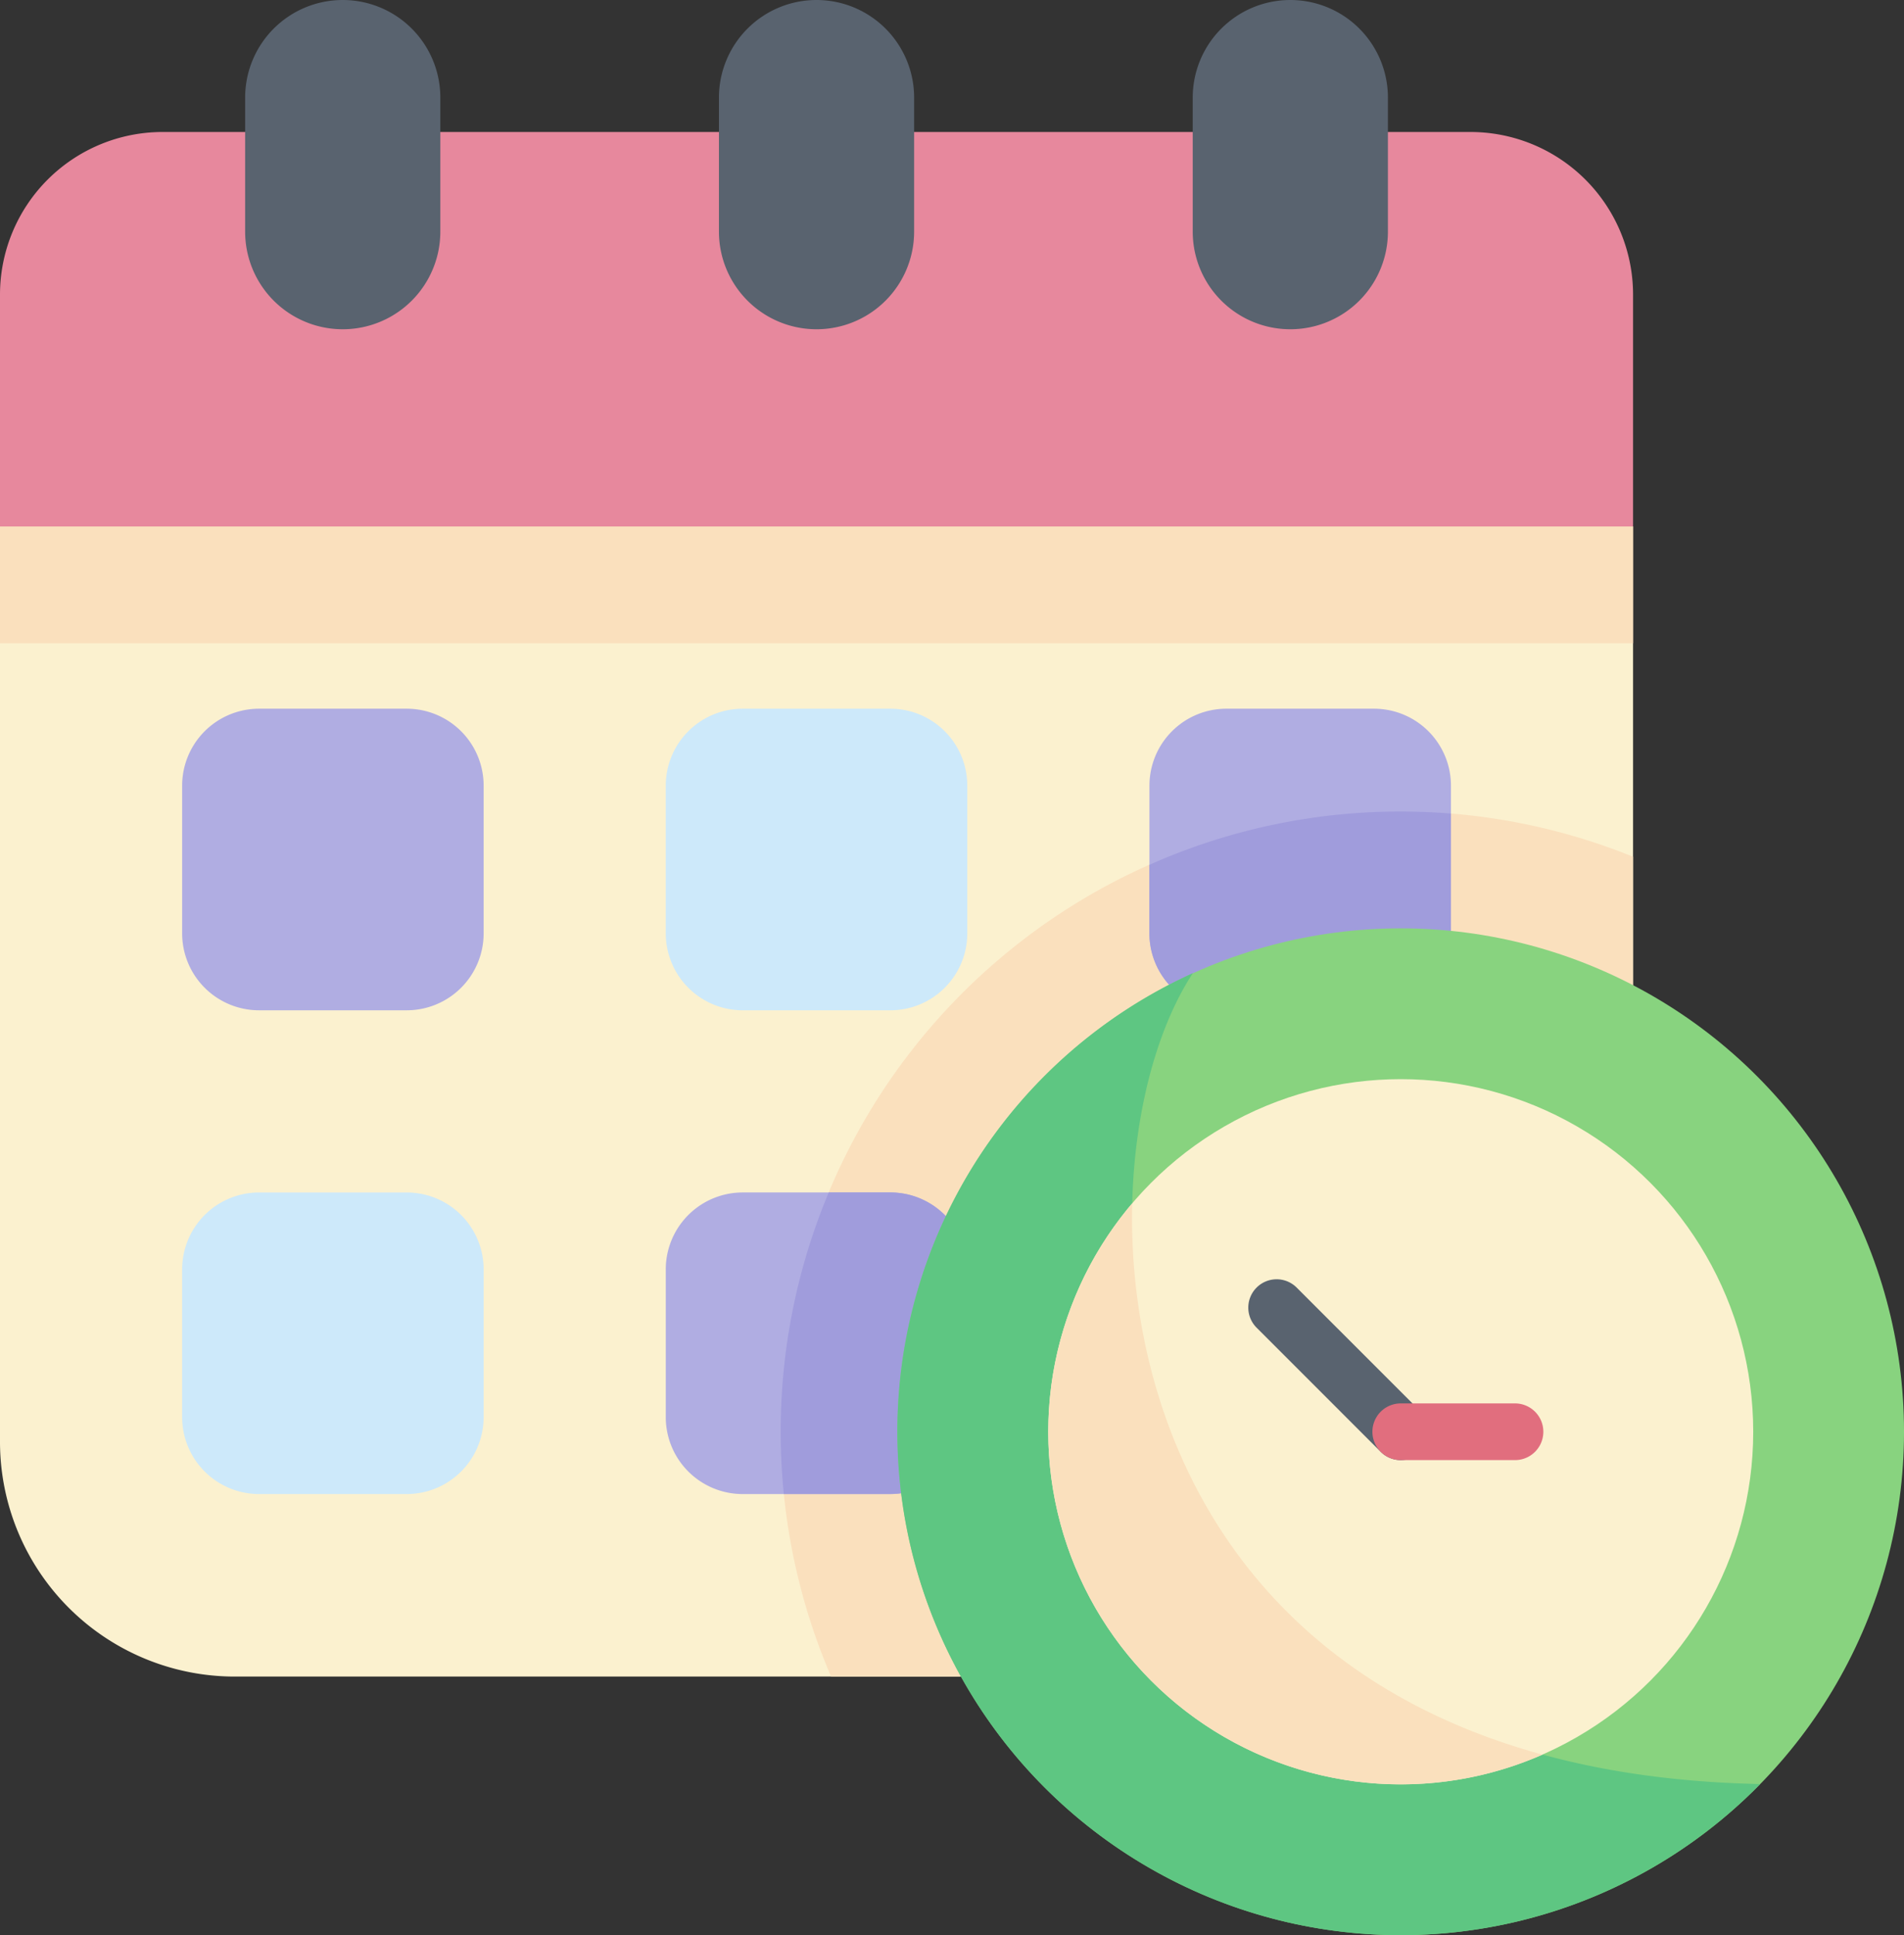 <svg xmlns="http://www.w3.org/2000/svg" width="162.105" height="164.713" viewBox="0 0 162.105 164.713"><rect x="0" y="0" width="162.105" height="164.713" fill="#333333" stroke="none"/><defs><style>.a{fill:#fbf1cf;}.b{fill:#fae0bd;}.c{fill:#cde9fa;}.d{fill:#b0ade2;}.e{fill:#a09cdc;}.f{fill:#88d37f;}.g{fill:#5ec682;}.h{fill:#59636f;}.i{fill:#e16e7e;}.j{fill:#e7889d;}</style></defs><g transform="translate(-4.052)"><path class="a" d="M143.089,139.3H4.052v77.9A19.988,19.988,0,0,0,24.04,237.191H123.1A19.988,19.988,0,0,0,143.089,217.2Z" transform="translate(0 -94.489)"/><path class="b" d="M4.052,139.3H143.089v9.942H4.052Z" transform="translate(0 -94.489)"/><path class="b" d="M263.452,214.714a52.783,52.783,0,0,0-48.5,73.627h48.292a19.988,19.988,0,0,0,19.987-19.988V218.563a52.5,52.5,0,0,0-19.78-3.849Z" transform="translate(-140.143 -145.64)"/><path class="c" d="M199.369,187.507H186.8a6.551,6.551,0,0,0-6.551,6.551v12.568a6.551,6.551,0,0,0,6.551,6.551h12.568a6.551,6.551,0,0,0,6.551-6.551V194.058A6.551,6.551,0,0,0,199.369,187.507Z" transform="translate(-119.514 -127.185)"/><g transform="translate(19.559 60.322)"><path class="d" d="M71.374,187.507H58.806a6.551,6.551,0,0,0-6.551,6.551v12.568a6.551,6.551,0,0,0,6.551,6.551H71.374a6.551,6.551,0,0,0,6.551-6.551V194.058A6.551,6.551,0,0,0,71.374,187.507Z" transform="translate(-52.255 -187.507)"/><path class="d" d="M314.8,187.507h12.568a6.551,6.551,0,0,1,6.551,6.551v12.568a6.551,6.551,0,0,1-6.551,6.551H314.8a6.551,6.551,0,0,1-6.551-6.551V194.058A6.55,6.55,0,0,1,314.8,187.507Z" transform="translate(-225.893 -187.507)"/><path class="d" d="M199.369,341.171H186.8a6.551,6.551,0,0,1-6.551-6.551V322.053A6.551,6.551,0,0,1,186.8,315.5h12.568a6.551,6.551,0,0,1,6.551,6.551v12.568A6.551,6.551,0,0,1,199.369,341.171Z" transform="translate(-139.073 -274.325)"/></g><path class="c" d="M71.374,341.171H58.806a6.551,6.551,0,0,1-6.551-6.551V322.053a6.551,6.551,0,0,1,6.551-6.551H71.374a6.551,6.551,0,0,1,6.551,6.551v12.568A6.551,6.551,0,0,1,71.374,341.171Z" transform="translate(-32.696 -214.004)"/><g transform="translate(70.519 69.074)"><path class="e" d="M329.644,214.714a52.484,52.484,0,0,0-21.4,4.535v5.831a6.551,6.551,0,0,0,6.551,6.551h12.568a6.551,6.551,0,0,0,6.551-6.551V214.887q-2.115-.17-4.273-.173Z" transform="translate(-276.853 -214.714)"/><path class="e" d="M220,315.5h-5.247a52.5,52.5,0,0,0-4.089,20.366q0,2.684.265,5.3H220a6.55,6.55,0,0,0,6.551-6.551V322.053A6.551,6.551,0,0,0,220,315.5Z" transform="translate(-210.662 -283.078)"/><circle class="f" cx="42.848" cy="42.848" r="42.848" transform="translate(9.943 9.943)"/><path class="g" d="M315.017,326.5c-57.244-1.181-59.134-52.532-48.3-69.02a42.852,42.852,0,1,0,48.3,69.02Z" transform="translate(-231.625 -243.723)"/><circle class="a" cx="30.011" cy="30.011" r="30.011" transform="translate(22.779 22.779)"/><path class="b" d="M288.62,318.375A30.016,30.016,0,0,0,323.555,365.3C296.695,357.954,288.2,336.037,288.62,318.375Z" transform="translate(-258.69 -285.027)"/><g transform="translate(39.841 39.842)"><path class="h" d="M347.455,353.921a2.407,2.407,0,0,1-1.706-.707l-10.536-10.536a2.413,2.413,0,1,1,3.412-3.412L349.161,349.8a2.413,2.413,0,0,1-1.706,4.119Z" transform="translate(-334.506 -338.559)"/><path class="i" d="M379.4,376.136h-9.727a2.413,2.413,0,1,1,0-4.826H379.4a2.413,2.413,0,0,1,0,4.826Z" transform="translate(-356.722 -360.774)"/></g></g><path class="j" d="M143.089,68.5H4.052V48.766A13.843,13.843,0,0,1,17.895,34.923H129.246a13.843,13.843,0,0,1,13.843,13.843V68.5Z" transform="translate(0 -23.688)"/><path class="h" d="M77.238,0a8.309,8.309,0,0,0-8.309,8.309V19.716a8.309,8.309,0,0,0,16.618,0V8.309A8.309,8.309,0,0,0,77.238,0Z" transform="translate(-44.006)"/><path class="h" d="M202.628,0a8.309,8.309,0,0,0-8.309,8.309V19.716a8.309,8.309,0,1,0,16.618,0V8.309A8.309,8.309,0,0,0,202.628,0Z" transform="translate(-129.057)"/><path class="h" d="M328.017,0a8.309,8.309,0,0,0-8.309,8.309V19.716a8.309,8.309,0,1,0,16.618,0V8.309A8.309,8.309,0,0,0,328.017,0Z" transform="translate(-214.108)"/></g></svg>